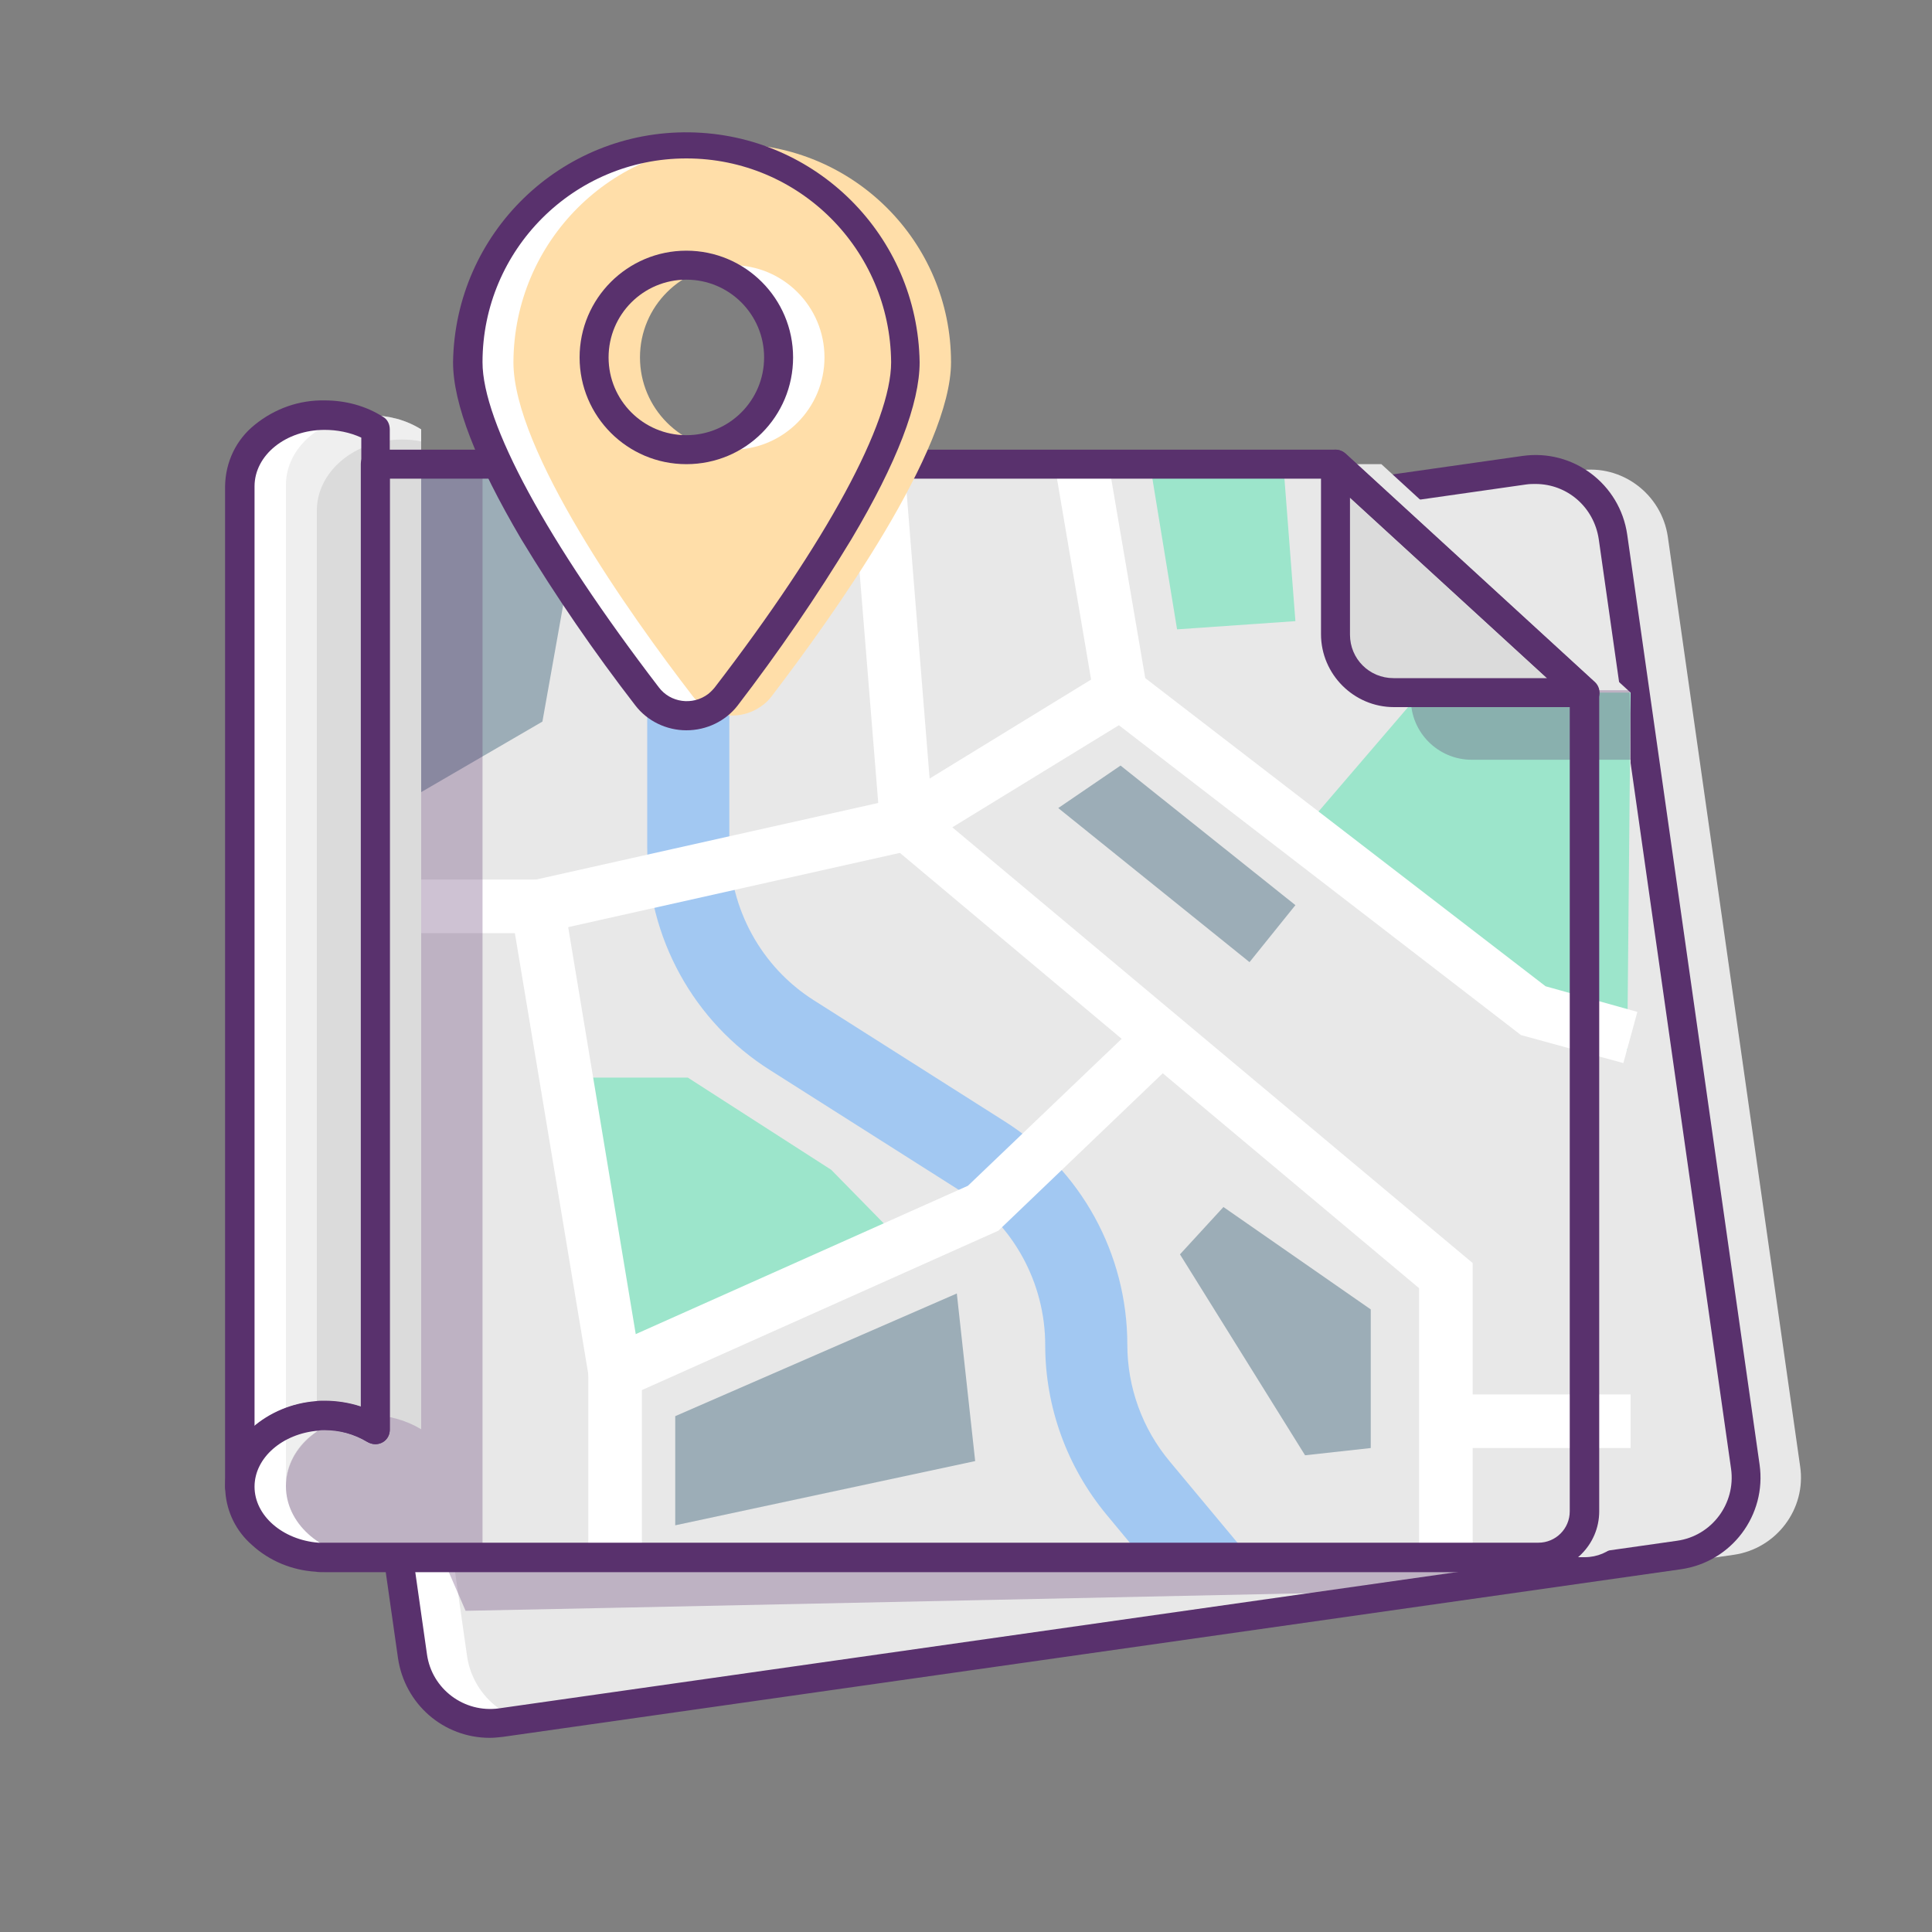 <?xml version="1.0" encoding="utf-8"?>
<!-- Generator: Adobe Illustrator 25.3.1, SVG Export Plug-In . SVG Version: 6.00 Build 0)  -->
<svg version="1.1" id="destino" xmlns="http://www.w3.org/2000/svg" xmlns:xlink="http://www.w3.org/1999/xlink" x="0px" y="0px"
	 viewBox="0 0 400 400" style="enable-background:new 0 0 400 400;" xml:space="preserve">
<rect x="0" y="0" width="400" height="400" fill="#808080" stroke="none"/>
<style type="text/css">
	.st0{fill:#FFFFFF;}
	.st1{fill:#E8E8E8;}
	.st2{fill:#59316D;}
	.st3{opacity:0.55;}
	.st4{fill:#DBDBDB;}
	.st5{fill:#9CE5CB;}
	.st6{fill:#A2C8F2;}
	.st7{opacity:0.3;}
	.st8{fill:#9CADB7;}
	.st9{fill:#FFDEA9;}
</style>
<path class="st0" d="M67.2,86c-9.7,0-17.6,6.6-17.6,14.7v207.1c0-0.4,0-0.9,0.1-1.3v-0.2c0-0.4,0.1-0.8,0.2-1.2l0.1-0.2
	c0.1-0.4,0.2-0.8,0.3-1.1c0,0,0,0,0-0.1c0.1-0.4,0.3-0.8,0.5-1.1l0.1-0.2c0.2-0.4,0.4-0.7,0.6-1l0.1-0.2c0.2-0.3,0.4-0.6,0.6-0.9
	l0.1-0.1c0.2-0.3,0.5-0.6,0.8-1l0.2-0.2c0.3-0.3,0.6-0.6,0.9-0.9l0.1-0.1c3.1-2.7,7.1-4.3,11.2-4.6c0.5,0,1.1-0.1,1.6-0.1
	c3.7-0.1,7.4,0.9,10.6,2.9V88.9C74.5,86.9,70.9,86,67.2,86z"/>
<path class="st0" d="M328.1,143.4v169.5c0,5.3-4.3,9.5-9.5,9.5c0,0,0,0,0,0H67.2c-0.5,0-1.1,0-1.6-0.1c-8.9-0.7-15.9-7-15.9-14.6
	s7-13.9,15.9-14.6c0.5,0,1.1-0.1,1.6-0.1c3.7,0,7.3,1,10.5,2.9V96.1h198.8L328.1,143.4z"/>
<path class="st0" d="M71.7,132.1l243.9-34.7c8.8-1.3,17,4.9,18.3,13.7l27.4,192.5c1.3,8.8-4.9,17-13.7,18.3l-243.9,34.7
	c-8.8,1.3-17-4.9-18.3-13.7L58,150.4C56.7,141.5,62.9,133.3,71.7,132.1z"/>
<path class="st1" d="M83.1,132.1L327,97.4c8.8-1.3,17,4.9,18.3,13.7l27.4,192.5c1.3,8.8-4.9,17-13.7,18.3L115,356.6
	c-8.8,1.3-17-4.9-18.3-13.7L69.3,150.4C68.1,141.5,74.2,133.3,83.1,132.1z"/>
<path class="st2" d="M101.4,359.8c-9.6,0-17.6-7-19-16.5L55,150.8c-1.5-10.5,5.8-20.2,16.3-21.7l243.9-34.7
	c10.5-1.5,20.2,5.8,21.7,16.3l27.4,192.5c1.5,10.5-5.8,20.2-16.3,21.7c0,0,0,0,0,0l-243.9,34.7C103.2,359.7,102.3,359.8,101.4,359.8
	z M317.9,100.2c-0.6,0-1.2,0-1.9,0.1L72.1,135.1C64.9,136.1,60,142.8,61,150l27.4,192.5c1,7.2,7.7,12.2,14.9,11.2l243.9-34.7
	c7.2-1,12.2-7.7,11.2-14.9c0,0,0,0,0,0l-27.4-192.5C330,105,324.5,100.2,317.9,100.2z"/>
<path class="st0" d="M75.8,88.9V296c-3.2-1.9-6.8-2.9-10.5-2.9c-0.5,0-1.1,0-1.6,0.1c-8.9,0.7-15.9,7-15.9,14.6V100.6
	c0-8.1,7.9-14.6,17.6-14.6C69,86,72.6,86.9,75.8,88.9z"/>
<g class="st3">
	<path class="st0" d="M75.8,88.9v2.5c-1.3-0.3-2.7-0.4-4-0.4c-9.7,0-17.6,6.6-17.6,14.7v190.7c-4,2.7-6.5,6.8-6.5,11.4V100.6
		c0-8.1,7.9-14.6,17.6-14.6C69,86,72.6,86.9,75.8,88.9z"/>
</g>
<path class="st4" d="M87.2,88.9V296c-3.2-1.9-6.8-2.9-10.5-2.9c-0.6,0-1.1,0-1.6,0.1c-8.9,0.7-15.9,7-15.9,14.6V100.6
	C59.1,92.5,67,86,76.7,86C80.4,86,84,86.9,87.2,88.9z"/>
<g class="st3">
	<path class="st0" d="M87.2,88.9v2.5c-1.3-0.3-2.7-0.4-4-0.4c-9.7,0-17.6,6.6-17.6,14.7v190.7c-4,2.5-6.4,6.8-6.5,11.4V100.6
		C59.1,92.5,67,86,76.7,86C80.4,86,84,86.9,87.2,88.9z"/>
</g>
<path class="st1" d="M337.6,143.4v169.5c0,5.3-4.3,9.5-9.5,9.5c0,0,0,0,0,0H76.7c-0.6,0-1.1,0-1.6-0.1c-8.9-0.7-15.9-7-15.9-14.6
	s7-13.9,15.9-14.6c0.5,0,1.1-0.1,1.6-0.1c3.7,0,7.3,1,10.5,2.9V96.1H286L337.6,143.4z"/>
<polygon class="st5" points="116.1,223.1 142.4,223.1 172.1,242.2 187.2,257.6 126.1,283.2 "/>
<polygon class="st5" points="271.2,170.1 294.1,143.4 337.6,143.4 336.9,217.4 "/>
<path class="st6" d="M258.7,322.4h-22.3l-7.3-8.8c-8.2-9.9-12.7-22.3-12.7-35.1c0-12.9-6.6-25-17.5-31.9l-39.4-25
	c-15.9-10-25.5-27.5-25.5-46.3V96.1H151v79.1c0,12.9,6.6,25,17.5,31.9l39.4,25c15.9,10,25.5,27.5,25.5,46.3c0,8.8,3.1,17.4,8.8,24.2
	L258.7,322.4z"/>
<g class="st7">
	<path class="st2" d="M337.4,156.8h-32.7c-6.7,0-12.1-5.4-12.1-12.1v0v-2.6c1.7,0.8,3.5,1.3,5.4,1.2h39L337.4,156.8z"/>
	<path class="st2" d="M338,157.3h-33.3c-6.9,0-12.6-5.6-12.6-12.6v-3.4l0.7,0.4c1.6,0.8,3.4,1.2,5.1,1.2h39.5L338,157.3z
		 M293.2,142.9v1.8c0,6.4,5.2,11.6,11.6,11.6H337l-0.4-12.4H298C296.3,143.9,294.7,143.6,293.2,142.9L293.2,142.9z"/>
</g>
<polygon class="st0" points="304.9,322.4 293.8,322.4 293.8,266.7 182.4,173.3 176.2,96.6 187.2,95.7 193,167.8 304.9,261.5 "/>
<polygon class="st0" points="132.9,322.4 121.8,322.4 121.8,280.6 200.4,245.5 236.7,210.8 244.3,218.8 206.7,254.8 132.9,287.8 "/>
<polygon class="st5" points="238.1,96.1 243.7,130.3 268.2,128.6 265.7,96.1 "/>
<polygon class="st0" points="121.9,285.1 106.6,193.2 87.2,193.2 87.2,182.1 116,182.1 132.8,283.3 "/>
<polygon class="st8" points="121.8,96.1 112.3,149.4 87.2,164 87.2,96.1 "/>
<polygon class="st0" points="112.5,193.1 110.1,182.3 185.6,165.4 225.9,140.7 218.5,97.1 229.4,95.2 238.1,146.2 189.8,175.8 "/>
<polygon class="st0" points="336.1,220.1 314.9,214.3 228.6,147.8 235.3,139 320,204.2 339,209.5 "/>
<rect x="299.4" y="288.7" class="st0" width="38.2" height="11.1"/>
<polygon class="st8" points="253.3,249.9 283.8,271.1 283.8,299.8 270.2,301.3 244.3,259.7 "/>
<polygon class="st8" points="219.1,167.3 232,158.5 268.2,187.4 258.7,199.2 "/>
<polygon class="st8" points="139.8,293.2 139.8,315.8 201.9,302.5 198.1,267.8 "/>
<g class="st7">
	<path class="st2" d="M99.9,96.1v226.3H76.7c-0.6,0-1.1,0-1.6-0.1c-8.9-0.7-15.9-7-15.9-14.6s7-13.9,15.9-14.6
		c0.5,0,1.1-0.1,1.6-0.1c3.7,0,7.3,1,10.5,2.9V96.1H99.9z"/>
</g>
<g class="st7">
	<path class="st2" d="M96.4,333.5c2.4,0,210.2-4.4,210.2-4.4l8.4-5.5H92.1L96.4,333.5z"/>
</g>
<path class="st2" d="M49.6,310.8c-1.7,0-3-1.3-3-3V100.6c0.1-5,2.3-9.6,6.2-12.7c4.1-3.3,9.1-5.1,14.4-5c4.3,0,8.5,1.1,12.1,3.4
	c0.9,0.5,1.4,1.5,1.4,2.6V296c0,1.7-1.3,3-3,3c-0.6,0-1.2-0.2-1.7-0.5c-2.7-1.6-5.8-2.5-8.9-2.5c-0.5,0-0.9,0-1.3,0.1l0,0
	c-7.4,0.6-13.2,5.6-13.2,11.6C52.7,309.4,51.4,310.8,49.6,310.8C49.7,310.8,49.7,310.8,49.6,310.8z M67.2,89
	c-8,0-14.5,5.2-14.5,11.7v194.6c3.6-3,8-4.8,12.7-5.1c0.6-0.1,1.2-0.1,1.9-0.1c2.5,0,5.1,0.4,7.5,1.2V90.6
	C72.4,89.5,69.8,89,67.2,89z"/>
<path class="st4" d="M328.1,143.4h-39.5c-6.7,0-12.1-5.4-12.1-12c0,0,0,0,0,0V96.1L328.1,143.4z"/>
<path class="st2" d="M328.1,146.4h-39.5c-8.3,0-15.1-6.8-15.1-15.1V96.1c0-1.7,1.3-3,3-3c0.8,0,1.5,0.3,2.1,0.8l51.6,47.3
	c1.2,1.1,1.3,3,0.2,4.2C329.8,146.1,329,146.4,328.1,146.4L328.1,146.4z M279.5,103v28.4c0,5,4,9,9,9h31.8L279.5,103z"/>
<path class="st2" d="M318.5,325.5H67.2c-0.7,0-1.3,0-1.9-0.1c-4.8-0.3-9.5-2.2-13.1-5.5c-6.7-5.8-7.5-15.9-1.7-22.6
	c0.5-0.6,1.1-1.2,1.7-1.7c3.6-3.2,8.3-5.1,13.1-5.5c0.6-0.1,1.2-0.1,1.9-0.1c2.5,0,5.1,0.4,7.5,1.2V96.1c0-1.7,1.3-3,3-3h198.8
	c0.7,0,1.5,0.3,2,0.8l51.6,47.3c0.6,0.6,1,1.4,1,2.2v169.5C331.1,319.8,325.5,325.4,318.5,325.5z M67.2,296.1c-0.5,0-0.9,0-1.3,0.1
	l0,0c-7.4,0.6-13.2,5.6-13.2,11.6s5.8,11,13.2,11.6l0,0c0.4,0,0.8,0,1.3,0h251.3c3.6,0,6.5-2.9,6.5-6.5V144.7l-49.8-45.6H80.7V296
	c0,1.7-1.3,3-3,3c-0.6,0-1.2-0.2-1.7-0.5C73.4,296.9,70.3,296.1,67.2,296.1z"/>
<path class="st0" d="M142.1,29.8c-25,0-45.2,20.2-45.3,45.2c0,18.2,24,52.1,37.1,69.1c3.5,4.5,10,5.4,14.5,1.9
	c0.7-0.5,1.4-1.2,1.9-1.9c13-17,37.1-50.9,37.1-69.1C187.4,50,167.1,29.8,142.1,29.8z M142.1,93.1c-10.6,0-19.1-8.6-19.1-19.1
	c0-10.6,8.6-19.1,19.1-19.1c10.6,0,19.1,8.6,19.1,19.1c0,0,0,0,0,0C161.2,84.5,152.7,93.1,142.1,93.1z"/>
<path class="st9" d="M151.6,29.8c-25,0-45.2,20.2-45.3,45.2c0,18.2,24,52.1,37.1,69.1c3.5,4.5,9.9,5.4,14.5,1.9
	c0.7-0.5,1.4-1.2,1.9-1.9c13-17,37.1-50.9,37.1-69.1C196.9,50,176.6,29.8,151.6,29.8z M151.6,93.1c-10.6,0-19.1-8.6-19.1-19.1
	c0-10.6,8.6-19.1,19.1-19.1c10.6,0,19.1,8.6,19.1,19.1c0,0,0,0,0,0C170.7,84.5,162.2,93.1,151.6,93.1z"/>
<path class="st2" d="M142.1,151.2c-4.1,0-8.1-1.9-10.6-5.2c-8.5-11-16.4-22.5-23.6-34.4c-9.3-15.8-14.1-28-14.1-36.6
	c0.4-26.7,22.3-48,49-47.6C169,27.8,190,48.9,190.4,75c0,8.5-4.7,20.8-14.1,36.6c-7.2,11.9-15.1,23.4-23.6,34.5
	C150.2,149.3,146.3,151.2,142.1,151.2z M142.1,32.8c-23.3,0-42.2,18.9-42.2,42.2c0,12.5,13.3,37,36.5,67.3c2.4,3.2,7,3.8,10.2,1.4
	c0.5-0.4,1-0.9,1.4-1.4c23.2-30.2,36.5-54.8,36.5-67.3C184.3,51.7,165.5,32.8,142.1,32.8z"/>
<path class="st2" d="M142.1,96.1c-12.2,0-22.1-9.9-22.1-22.1c0-12.2,9.9-22.1,22.1-22.1s22.1,9.9,22.1,22.1c0,0,0,0,0,0
	C164.2,86.2,154.4,96.1,142.1,96.1z M142.1,57.9c-8.9,0-16.1,7.2-16.1,16.1c0,8.9,7.2,16.1,16.1,16.1c8.9,0,16.1-7.2,16.1-16.1
	C158.2,65.1,151,57.9,142.1,57.9z"/>
</svg>
